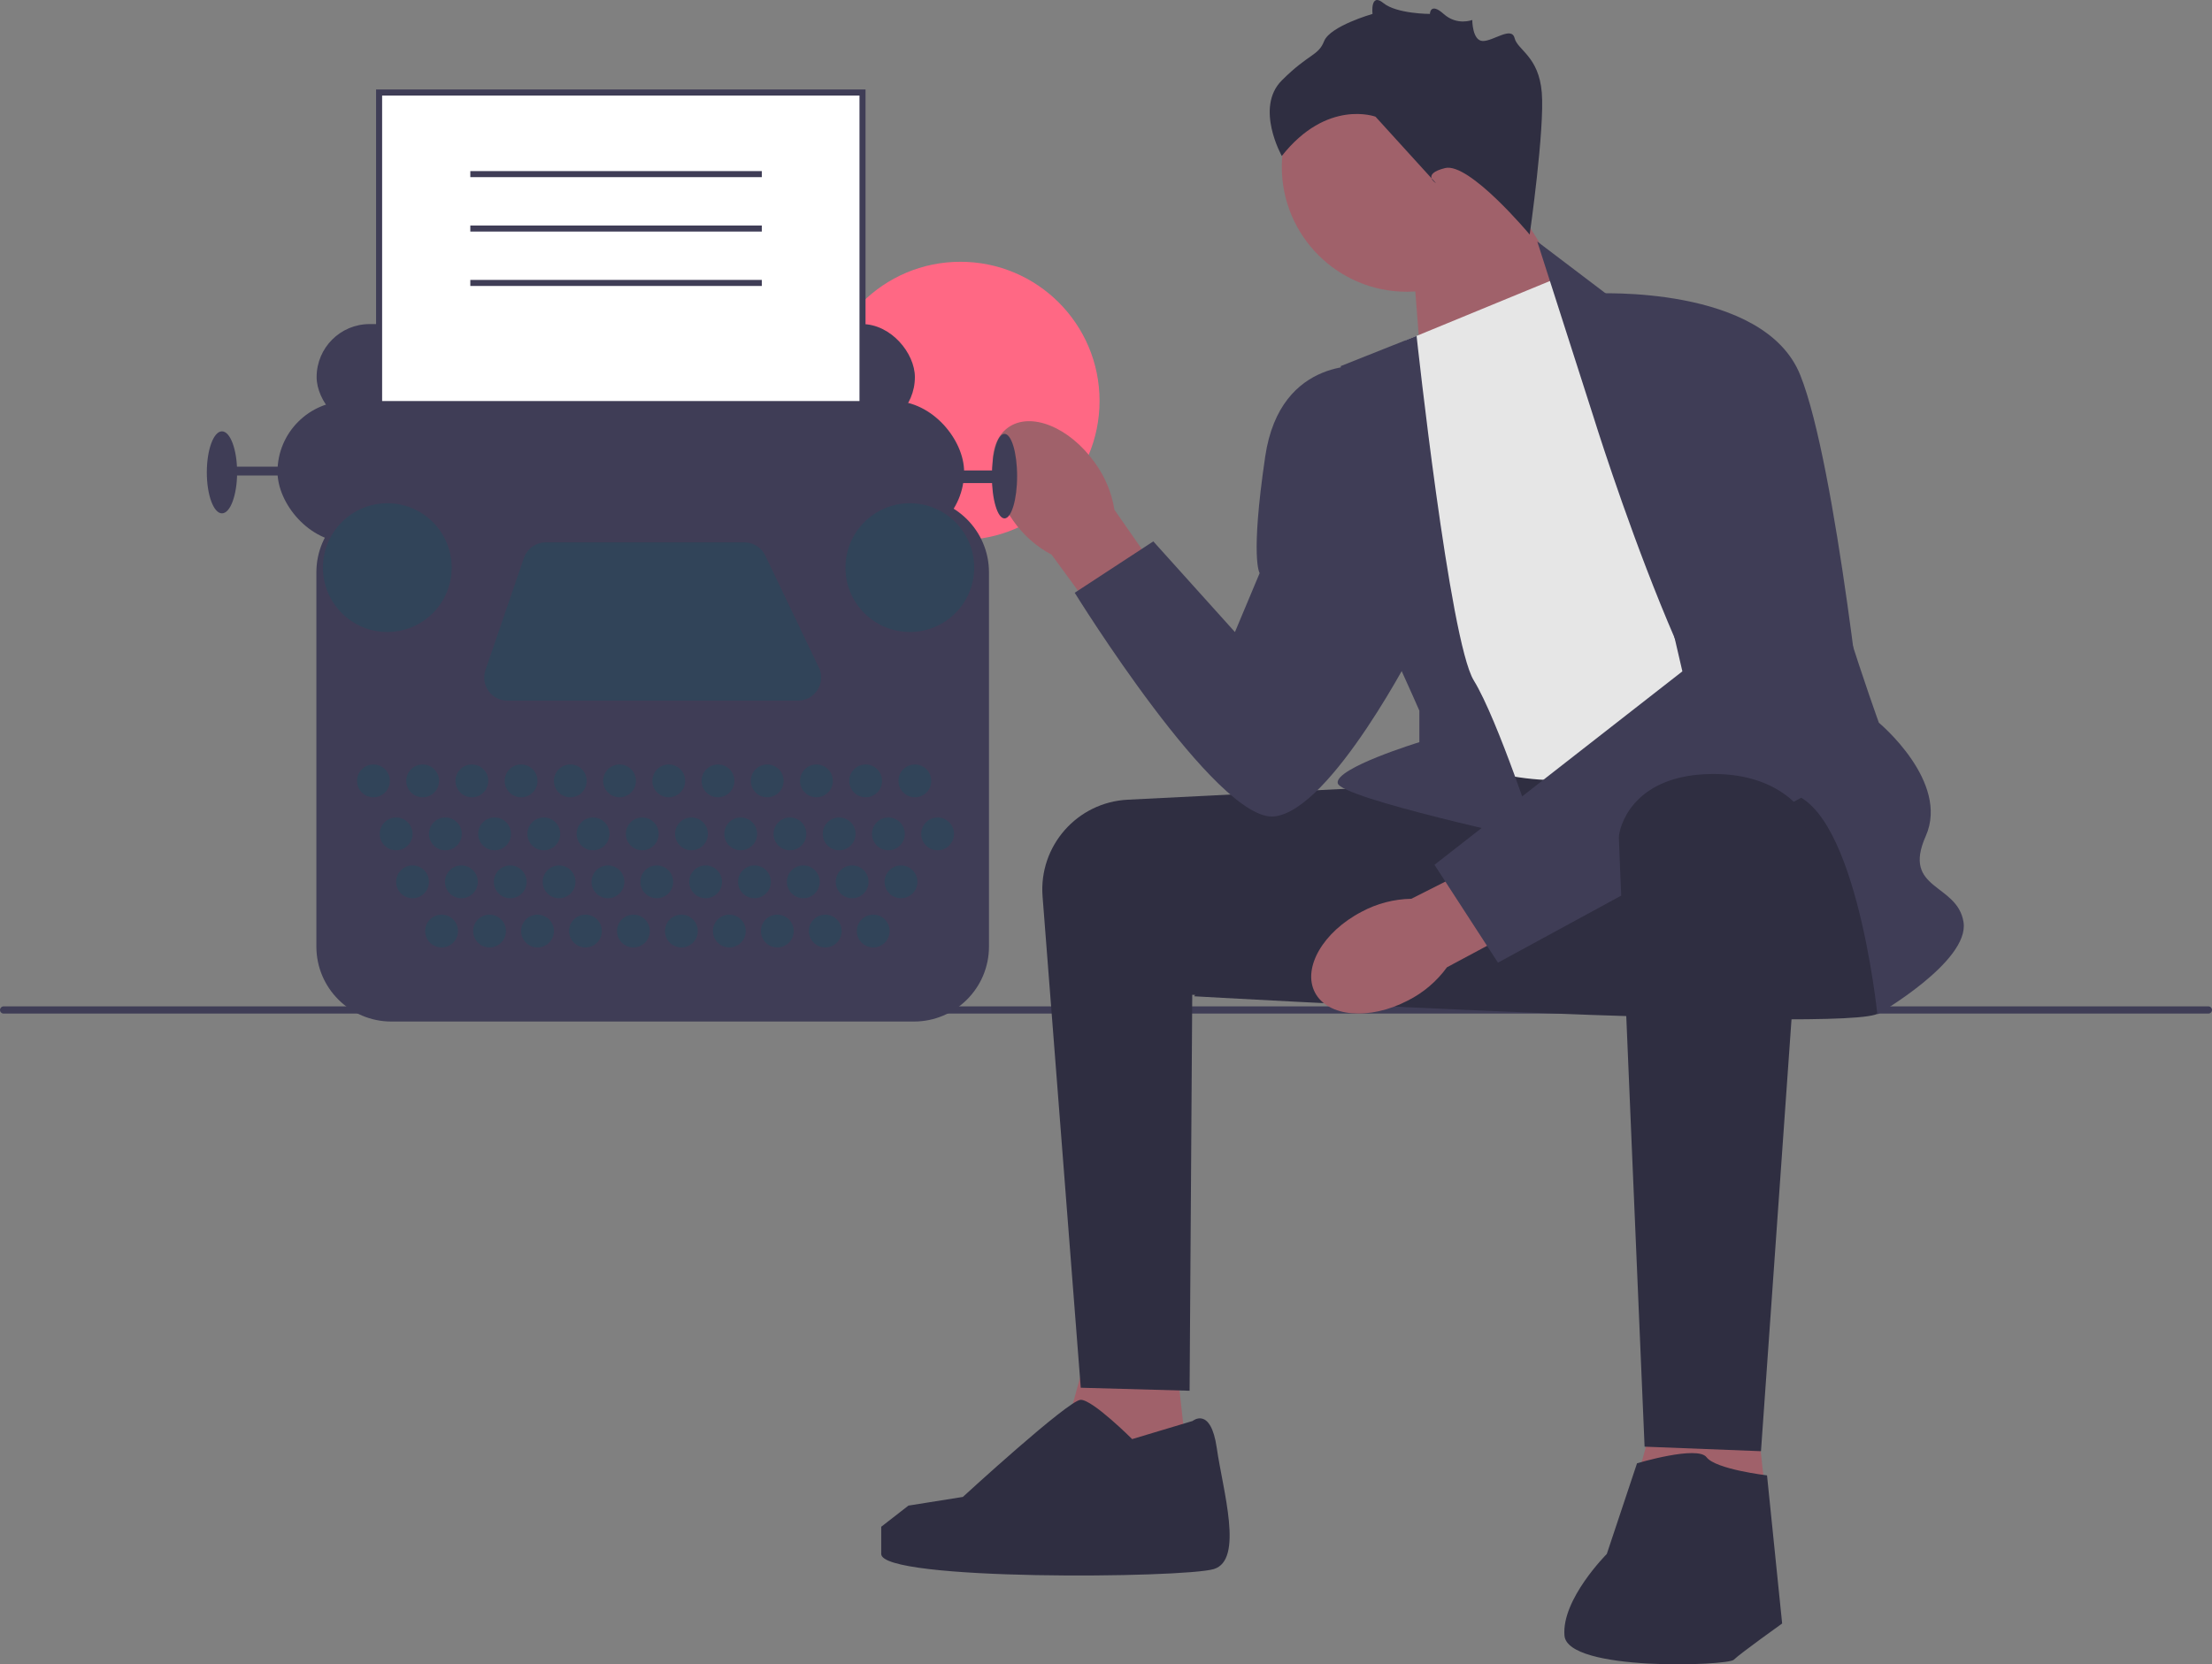 <svg xmlns="http://www.w3.org/2000/svg" width="731.67" height="550.618" viewBox="0 0 731.67 550.618" xmlns:xlink="http://www.w3.org/1999/xlink"><rect x="0" y="0" width="731.67" height="550.618" fill="#808080" stroke="none"/><circle cx="317.682" cy="132.627" r="46.021" fill="#ff6884"/><g><path d="M0,334.134c0,.66,.53,1.19,1.19,1.19H730.48c.66,0,1.19-.53,1.19-1.19,0-.66-.53-1.19-1.19-1.19H1.19c-.66,0-1.19,.53-1.19,1.19Z" fill="#3f3d56"/><g><polygon points="466.985 81.606 470.811 130.557 526.268 107.393 494.985 57.606 466.985 81.606" fill="#a0616a"/><circle cx="465.323" cy="55.181" r="41.339" fill="#a0616a"/><polygon points="387.985 440.606 394.985 503.393 345.985 496.606 361.985 438.606 387.985 440.606" fill="#a0616a"/><polygon points="578.985 449.606 585.985 512.393 536.985 505.606 552.985 447.606 578.985 449.606" fill="#a0616a"/><path d="M462.485,260.106c-.669,0-54.146,2.685-89.477,4.463-16.723,.841-29.452,15.315-28.155,32.009l12.632,162.528,36,1,.878-131,71.122,4-3-73Z" fill="#2f2e41"/><path d="M619.485,259.106s9,69,2,76c-7,7-226.5-5.5-226.5-5.5,0,0,48.154-69.537,56.827-71.519,8.673-1.981,146.673-8.981,146.673-8.981l21,10Z" fill="#2f2e41"/><path id="uuid-395a52e4-5c72-4314-a9bf-6720c6920e4c-87" d="M335.127,172.233c-8.359-11.691-9.103-25.48-1.662-30.799,7.441-5.319,20.247-.152,28.607,11.544,3.404,4.626,5.65,10,6.551,15.673l34.792,49.981-19.8,13.708-35.775-48.834c-5.078-2.688-9.437-6.554-12.714-11.273Z" fill="#a0616a"/><path id="uuid-2bcb0f29-4cb0-4836-b3e1-c42200070018-88" d="M465.674,331.017c-12.747,6.638-26.505,5.441-30.727-2.672-4.223-8.113,2.688-20.068,15.44-26.706,5.058-2.722,10.694-4.192,16.436-4.289l54.365-27.441,10.797,21.526-53.367,28.575c-3.374,4.65-7.812,8.425-12.944,11.008Z" fill="#a0616a"/><path d="M464.985,112.606l51-21,96,148s-67,15-90,18c-23,3-49-9-49-9l-8-136Z" fill="#e6e6e6"/><path d="M526.985,137.606l-18.5-57.709,24,18.209s68,45,68,64c0,19,21,77,21,77,0,0,23.5,19.5,15.5,37.5-8,18,10.5,15.5,12.5,28.5,2,13-28.5,30.5-28.5,30.5,0,0-7.5-73.5-31.5-73.5-24,0-62.5-124.5-62.5-124.5Z" fill="#3f3d56"/><path d="M468.568,111.13l-25.084,9.976s4,70,8,76,18,38,18,38v10.429s-28,8.571-27,13.571c1,5,66,19,66,19,0,0-13-40-21-53-8-13-18.916-113.976-18.916-113.976Z" fill="#3f3d56"/><path d="M527.485,97.106s56-3,68,27c12,30,22,128,22,128l-122,66.374-21-32.374,82-64-29-125Z" fill="#3f3d56"/><path d="M452.485,121.106s-29-4-34,30-1.823,38.5-1.823,38.5l-8.177,19.5-27-30-26,17s47,76,66,74c19-2,47-57,47-57l-16-92Z" fill="#3f3d56"/><path d="M597.323,270.145l-14.839,209.961-38.5-1.5s-8.5-198.5-8.5-201.5c0-3,4-20,29-21,25-1,32.839,14.039,32.839,14.039Z" fill="#2f2e41"/><path d="M541.485,484.106s20-6,23-2c3,4,20,6,20,6l5,49s-14,10-16,12-55,4-56-8c-1-12,14-27,14-27l10-30Z" fill="#2f2e41"/><path d="M394.485,470.106s6-5,8,9c2,14,9,37-1,40-10,3-110,4-110-5v-9l9-7,18.004-2.869s34.996-32.131,38.996-32.131c4,0,17,13,17,13l20-6Z" fill="#2f2e41"/><path d="M505.985,77.606s-20-24-28-22-3,5-3,5l-20-22s-16-6-31,13c0,0-9-16,0-25,9-9,12-8,14-13,2-5,16-9,16-9,0,0-.803-7.197,3.598-3.598s15.394,3.598,15.394,3.598c0,0,.063-4,4.535,0s9.472,2,9.472,2c0,0,0,6.921,3.5,6.961,3.5,.039,9.5-4.961,10.5-.961s8,6,9,18-4,47-4,47Z" fill="#2f2e41"/></g></g><g><rect x="104.731" y="107.214" width="197.887" height="35.069" rx="17.534" ry="17.534" fill="#3f3d56"/><rect x="125.397" y="30.606" width="159.896" height="175.343" fill="#fff"/><path d="M286.293,206.949H124.397V29.606h161.896V206.949Zm-159.896-2h157.896V31.606H126.397V204.949Z" fill="#3f3d56"/><rect x="91.789" y="132.681" width="227.111" height="46.758" rx="23.379" ry="23.379" fill="#3f3d56"/><ellipse cx="332.26" cy="157.521" rx="4.175" ry="13.986" fill="#3f3d56"/><ellipse cx="73.42" cy="156.269" rx="5.01" ry="13.568" fill="#3f3d56"/><rect x="74.672" y="154.39" width="28.806" height="2.922" fill="#3f3d56"/><rect x="306.376" y="155.642" width="23.379" height="4.175" fill="#3f3d56"/><path d="M302.334,337.957H129.439c-13.669,0-24.79-11.121-24.79-24.79v-123.841c0-13.669,11.121-24.79,24.79-24.79h172.896c13.669,0,24.789,11.121,24.789,24.79v123.841c0,13.669-11.12,24.79-24.789,24.79Z" fill="#3f3d56"/><circle cx="123.518" cy="258.343" r="5.427" fill="#314459"/><circle cx="131.033" cy="275.878" r="5.427" fill="#314459"/><circle cx="136.46" cy="291.742" r="5.427" fill="#314459"/><circle cx="146.062" cy="308.024" r="5.427" fill="#314459"/><circle cx="161.926" cy="308.024" r="5.427" fill="#314459"/><circle cx="177.791" cy="308.024" r="5.427" fill="#314459"/><circle cx="193.655" cy="308.024" r="5.427" fill="#314459"/><circle cx="209.52" cy="308.024" r="5.427" fill="#314459"/><circle cx="225.384" cy="308.024" r="5.427" fill="#314459"/><circle cx="241.248" cy="308.024" r="5.427" fill="#314459"/><circle cx="257.113" cy="308.024" r="5.427" fill="#314459"/><circle cx="272.977" cy="308.024" r="5.427" fill="#314459"/><circle cx="288.841" cy="308.024" r="5.427" fill="#314459"/><circle cx="152.617" cy="291.742" r="5.427" fill="#314459"/><circle cx="168.773" cy="291.742" r="5.427" fill="#314459"/><circle cx="184.93" cy="291.742" r="5.427" fill="#314459"/><circle cx="201.086" cy="291.742" r="5.427" fill="#314459"/><circle cx="217.243" cy="291.742" r="5.427" fill="#314459"/><circle cx="233.4" cy="291.742" r="5.427" fill="#314459"/><circle cx="249.556" cy="291.742" r="5.427" fill="#314459"/><circle cx="265.713" cy="291.742" r="5.427" fill="#314459"/><circle cx="281.869" cy="291.742" r="5.427" fill="#314459"/><circle cx="298.026" cy="291.742" r="5.427" fill="#314459"/><circle cx="147.314" cy="275.878" r="5.427" fill="#314459"/><circle cx="163.596" cy="275.878" r="5.427" fill="#314459"/><circle cx="179.878" cy="275.878" r="5.427" fill="#314459"/><circle cx="196.16" cy="275.878" r="5.427" fill="#314459"/><circle cx="212.442" cy="275.878" r="5.427" fill="#314459"/><circle cx="228.724" cy="275.878" r="5.427" fill="#314459"/><circle cx="245.006" cy="275.878" r="5.427" fill="#314459"/><circle cx="261.287" cy="275.878" r="5.427" fill="#314459"/><circle cx="277.569" cy="275.878" r="5.427" fill="#314459"/><circle cx="293.851" cy="275.878" r="5.427" fill="#314459"/><circle cx="310.133" cy="275.878" r="5.427" fill="#314459"/><circle cx="139.8" cy="258.343" r="5.427" fill="#314459"/><circle cx="156.082" cy="258.343" r="5.427" fill="#314459"/><circle cx="172.363" cy="258.343" r="5.427" fill="#314459"/><circle cx="188.645" cy="258.343" r="5.427" fill="#314459"/><circle cx="204.927" cy="258.343" r="5.427" fill="#314459"/><circle cx="221.209" cy="258.343" r="5.427" fill="#314459"/><circle cx="237.491" cy="258.343" r="5.427" fill="#314459"/><circle cx="253.773" cy="258.343" r="5.427" fill="#314459"/><circle cx="270.055" cy="258.343" r="5.427" fill="#314459"/><circle cx="286.336" cy="258.343" r="5.427" fill="#314459"/><circle cx="302.618" cy="258.343" r="5.427" fill="#314459"/><circle cx="128.11" cy="187.789" r="21.292" fill="#314459"/><circle cx="300.948" cy="187.789" r="21.292" fill="#314459"/><path d="M180.522,179.439h65.701c2.945,0,5.628,1.691,6.899,4.347l17.731,37.06c2.429,5.076-1.272,10.948-6.899,10.948h-96.139c-5.248,0-8.936-5.164-7.234-10.128l12.707-37.06c1.06-3.091,3.967-5.167,7.234-5.167Z" fill="#314459"/></g><rect x="155.568" y="56.606" width="96.417" height="2" fill="#3f3d56"/><rect x="155.568" y="74.606" width="96.417" height="2" fill="#3f3d56"/><rect x="155.568" y="92.606" width="96.417" height="2" fill="#3f3d56"/></svg>